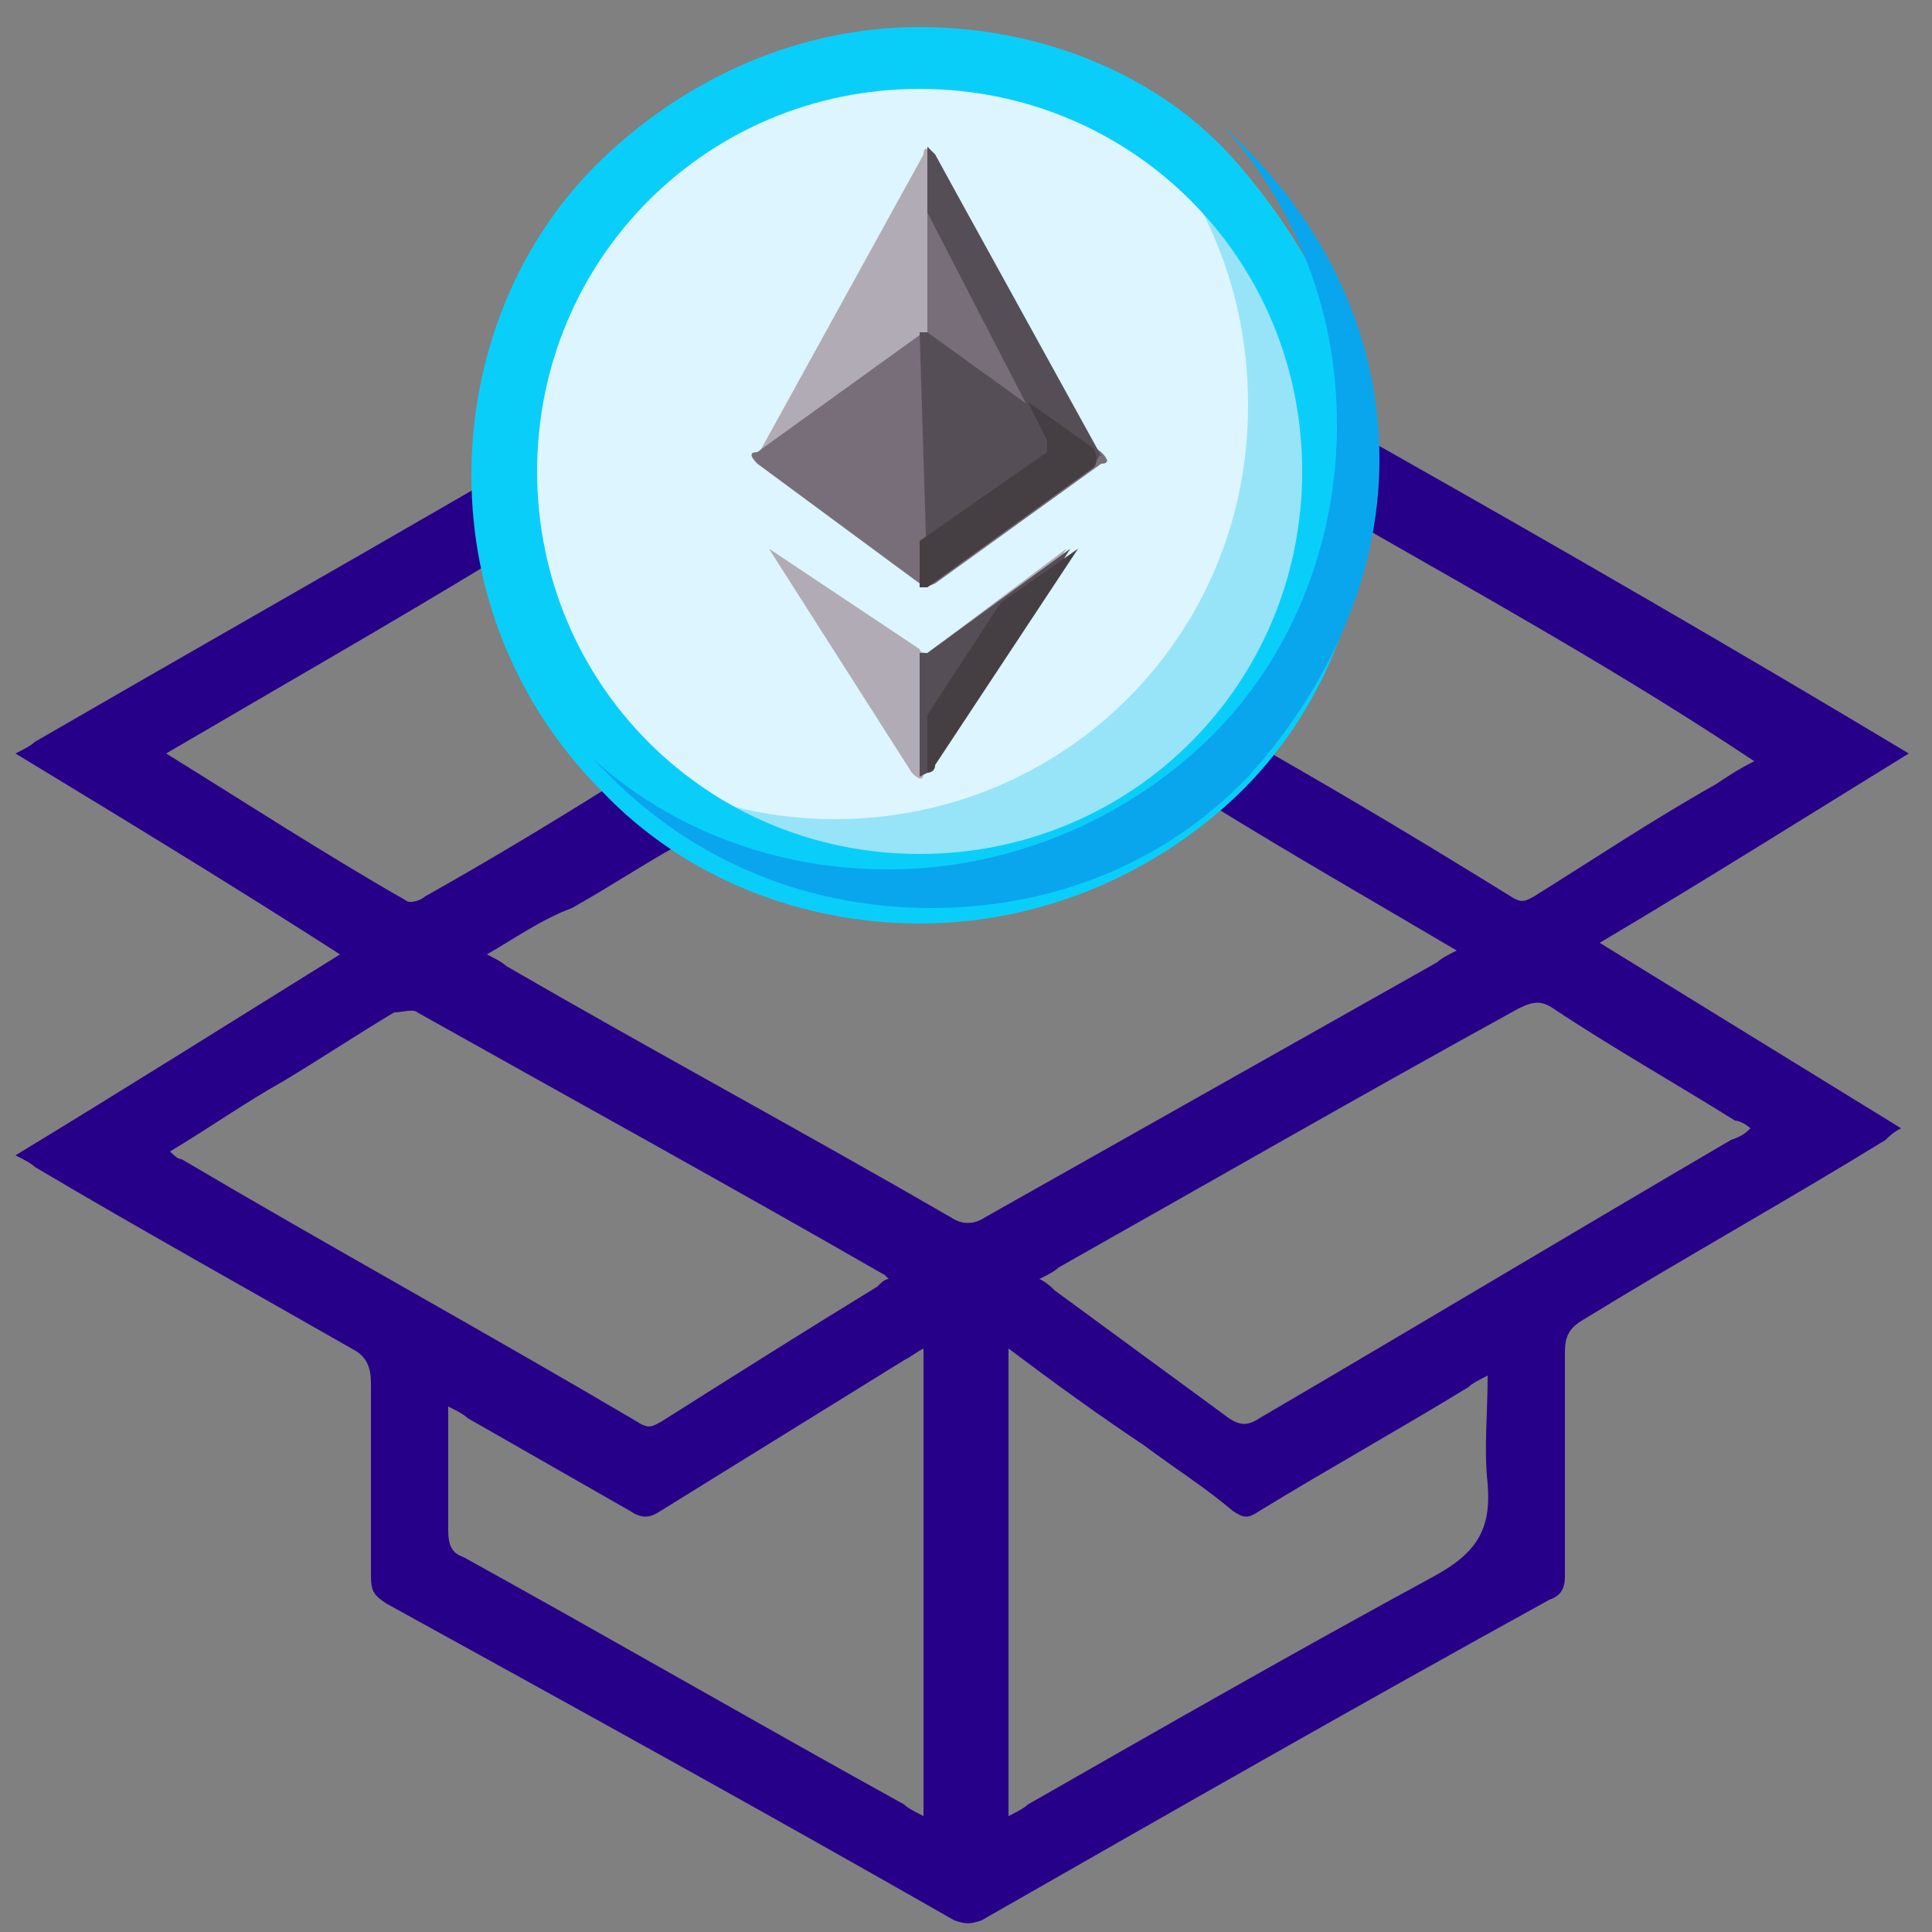 <?xml version="1.0" encoding="utf-8"?>
<!-- Generator: Adobe Illustrator 24.2.3, SVG Export Plug-In . SVG Version: 6.00 Build 0)  -->
<svg version="1.1" id="Capa_1" xmlns="http://www.w3.org/2000/svg" xmlns:xlink="http://www.w3.org/1999/xlink" x="0px" y="0px"
	 viewBox="0 0 50 50" style="enable-background:new 0 0 50 50;" xml:space="preserve">
<rect x="0" y="0" width="50" height="50" fill="#808080" stroke="none"/>
<style type="text/css">
	.st0{fill:#270089;}
	.st1{fill:#DCF5FF;}
	.st2{fill:#97E4F9;}
	.st3{fill:#0ACEFA;}
	.st4{fill:#09A6EE;}
	.st5{fill:#B1ABB5;}
	.st6{fill:#786E79;}
	.st7{fill:#554E57;}
	.st8{fill:#453E43;}
</style>
<g>
	<path class="st0" d="M49.4,19.5c-2.6,1.6-5.3,3.3-8,4.9c2.6,1.6,5.2,3.2,7.8,4.8c-0.2,0.1-0.3,0.2-0.4,0.3
		c-2.6,1.6-5.3,3.1-7.9,4.7c-0.3,0.2-0.4,0.4-0.4,0.8c0,1.9,0,3.9,0,5.8c0,0.3-0.1,0.5-0.4,0.6c-4.9,2.7-9.8,5.5-14.7,8.3
		c-0.3,0.1-0.4,0.1-0.7,0c-4.9-2.8-9.8-5.5-14.7-8.2c-0.3-0.2-0.4-0.3-0.4-0.7c0-1.7,0-3.4,0-5c0-0.4-0.1-0.7-0.5-0.9
		c-2.8-1.6-5.5-3.1-8.2-4.7c-0.1-0.1-0.3-0.2-0.5-0.3c2.8-1.7,5.5-3.4,8.4-5.2c-2.8-1.8-5.6-3.5-8.4-5.2c0.2-0.1,0.4-0.2,0.5-0.3
		c3.8-2.2,7.5-4.3,11.3-6.5c0.4-0.2,0.5-0.4,0.5-0.9C12.9,6.3,17.4,1.6,22.9,1c5.8-0.6,11.4,3.8,12.2,9.6c0.1,0.5,0.3,0.8,0.7,1
		C40.4,14.2,44.9,16.8,49.4,19.5C49.4,19.4,49.4,19.5,49.4,19.5z M24,21.5c5.3,0,9.3-4,9.3-9.3C33.2,7,29.2,3,24,3s-9.3,4-9.3,9.3
		C14.7,17.5,18.7,21.5,24,21.5z M12.6,24.7c0.2,0.1,0.4,0.2,0.5,0.3c3.8,2.2,7.7,4.3,11.5,6.5c0.3,0.2,0.6,0.2,0.9,0
		c3.9-2.2,7.8-4.4,11.7-6.6c0.1-0.1,0.3-0.2,0.5-0.3c-2.2-1.3-4.3-2.5-6.4-3.8c-0.1,0.1-0.2,0.1-0.2,0.2c-4,3.2-8.6,3.5-13,0.9
		c-0.1-0.1-0.4-0.1-0.6,0c-0.9,0.5-1.8,1.1-2.7,1.6C14,23.8,13.3,24.3,12.6,24.7z M4.4,29.8C4.5,29.9,4.6,30,4.7,30
		c3.9,2.3,7.9,4.5,11.8,6.8c0.3,0.2,0.4,0.1,0.6,0c1.9-1.2,3.8-2.4,5.6-3.5c0.1-0.1,0.2-0.2,0.3-0.2C22.9,33,22.9,33,22.9,33
		c-4-2.3-8-4.5-12.1-6.8c-0.1-0.1-0.4,0-0.6,0c-1,0.6-1.9,1.2-2.9,1.8C6.4,28.5,5.4,29.2,4.4,29.8z M45.3,29.2
		C45.2,29.1,45,29,44.9,29c-1.6-1-3.2-1.9-4.7-2.9c-0.3-0.2-0.5-0.2-0.9,0c-4,2.2-8,4.5-11.9,6.7c-0.1,0.1-0.3,0.2-0.5,0.3
		c0.2,0.1,0.3,0.2,0.4,0.3c1.5,1.1,3,2.2,4.5,3.3c0.3,0.2,0.5,0.2,0.8,0c4.1-2.4,8.1-4.8,12.2-7.2C45.1,29.4,45.2,29.3,45.3,29.2z
		 M26.1,34.9c0,4.1,0,8,0,12.1c0.2-0.1,0.4-0.2,0.5-0.3c3.5-2,7-4,10.5-5.9c1.1-0.6,1.5-1.2,1.4-2.4c-0.1-0.9,0-1.8,0-2.8
		c-0.2,0.1-0.4,0.2-0.5,0.3c-1.8,1.1-3.6,2.1-5.4,3.2c-0.3,0.2-0.4,0.2-0.7,0c-0.7-0.6-1.5-1.1-2.3-1.7
		C28.4,36.6,27.3,35.8,26.1,34.9z M11.6,36.4c0,1.1,0,2.1,0,3.2c0,0.4,0.1,0.6,0.4,0.7c3.8,2.1,7.6,4.3,11.4,6.4
		c0.1,0.1,0.3,0.2,0.5,0.3c0-4,0-8,0-12.1c-0.2,0.1-0.3,0.2-0.5,0.3c-2.1,1.3-4.2,2.6-6.3,3.9c-0.3,0.2-0.5,0.2-0.8,0
		c-1.4-0.8-2.8-1.6-4.2-2.4C12,36.6,11.8,36.5,11.6,36.4z M35.2,13.6c-0.3,2.2-1.1,4-2.5,5.7c0.1,0.1,0.2,0.1,0.2,0.2
		c2.1,1.2,4.1,2.4,6.2,3.7c0.3,0.2,0.4,0.1,0.6,0c1.6-1,3.1-2,4.7-2.9c0.3-0.2,0.6-0.4,1-0.6C42.1,17.5,38.7,15.6,35.2,13.6z
		 M4.3,19.5c2.1,1.3,4.1,2.6,6.2,3.8c0.1,0.1,0.4,0,0.5-0.1c1.6-0.9,3.1-1.8,4.7-2.8c0.1-0.1,0.2-0.1,0.3-0.2
		c-1.6-1.6-2.6-3.5-3.2-5.7C10,16.2,7.2,17.8,4.3,19.5z"/>
</g>
<g>
	<g>
		<g>
			<circle class="st1" cx="23.8" cy="12.2" r="10.7"/>
		</g>
		<g>
			<path class="st2" d="M29.1,2.8c2,1.9,3.2,4.6,3.2,7.7c0,6-4.8,10.7-10.7,10.7c-1.9,0-3.7-0.5-5.3-1.4c1.9,1.9,4.6,3.1,7.5,3.1
				c6,0,10.7-4.8,10.7-10.7C34.6,8.1,32.4,4.7,29.1,2.8L29.1,2.8z"/>
		</g>
		<g>
			<g>
				<path class="st3" d="M23.8,23.9c-3.1,0-6.1-1.2-8.2-3.4c-2.2-2.2-3.4-5.1-3.4-8.2s1.2-6.1,3.4-8.2s5.1-3.4,8.2-3.4
					S30,1.9,32,4.2s3.4,5.1,3.4,8.2s-1.2,6.1-3.4,8.2C30,22.5,27.1,23.9,23.8,23.9L23.8,23.9z M23.8,2.3c-5.5,0-9.9,4.4-9.9,9.9
					s4.4,9.9,9.9,9.9s9.9-4.4,9.9-9.9S29.3,2.3,23.8,2.3z"/>
			</g>
		</g>
		<g>
			<g>
				<path class="st4" d="M32.2,3.8c-0.2-0.2-0.3-0.3-0.5-0.5c1.9,2.2,2.9,4.8,2.9,7.7c0,3.1-1.2,6.1-3.4,8.2S26,22.5,23,22.5
					c-2.9,0-5.6-1-7.7-2.9c0.2,0.2,0.3,0.3,0.5,0.5c2.2,2.2,5.1,3.4,8.3,3.4s6.1-1.2,8.2-3.4c2-2.2,3.4-5.1,3.4-8.2S34.4,6,32.2,3.8
					L32.2,3.8z"/>
			</g>
		</g>
	</g>
	<g>
		<g>
			<path class="st5" d="M23.8,16.8l-3.9-2.6c0,0-0.2,0,0,0l3.7,5.8c0.2,0.2,0.3,0.2,0.3,0l3.7-5.8c0,0,0-0.2,0,0L24,16.9
				C24,16.9,23.8,16.9,23.8,16.8L23.8,16.8z"/>
		</g>
		<g>
			<path class="st5" d="M28.4,11.8L24.2,4c-0.2-0.2-0.3-0.2-0.3,0l-4.3,7.8H28.4z"/>
		</g>
		<g>
			<path class="st6" d="M23.8,11.8h4.6L24.2,4L24,3.8v8H23.8z"/>
		</g>
		<g>
			<path class="st6" d="M23.8,15.1L19.6,12c-0.2-0.2-0.2-0.3,0-0.3l4.3-3.1c0,0,0.2,0,0.3,0l4.3,3.1c0.2,0.2,0.2,0.3,0,0.3l-4.3,3.1
				C24,15.2,23.8,15.2,23.8,15.1z"/>
		</g>
		<g>
			<path class="st7" d="M24,15.1l4.3-3.1c0.2-0.2,0.2-0.3,0-0.3L24,8.6h-0.2L24,15.1C24,15.2,24,15.2,24,15.1z"/>
		</g>
		<g>
			<path class="st7" d="M27.1,11.5c0,0.2,0,0.2,0,0.3h1.4L24.2,4L24,3.8v1.7L27.1,11.5z"/>
		</g>
		<g>
			<path class="st7" d="M24,20l3.7-5.8c0,0,0-0.2,0,0L24,16.9h-0.2v3.2C24,20,24,20,24,20L24,20z"/>
		</g>
		<g>
			<path class="st8" d="M28.3,11.6l-1.7-1.2l0.5,1c0,0.2,0,0.2,0,0.3L23.8,14v1.2H24l4.3-3.1C28.4,12,28.4,11.8,28.3,11.6L28.3,11.6
				z"/>
		</g>
		<g>
			<path class="st8" d="M27.9,14.2l-2,1.4L24,18.5V20c0,0,0.2,0,0.2-0.2L27.9,14.2L27.9,14.2z"/>
		</g>
	</g>
</g>
</svg>
